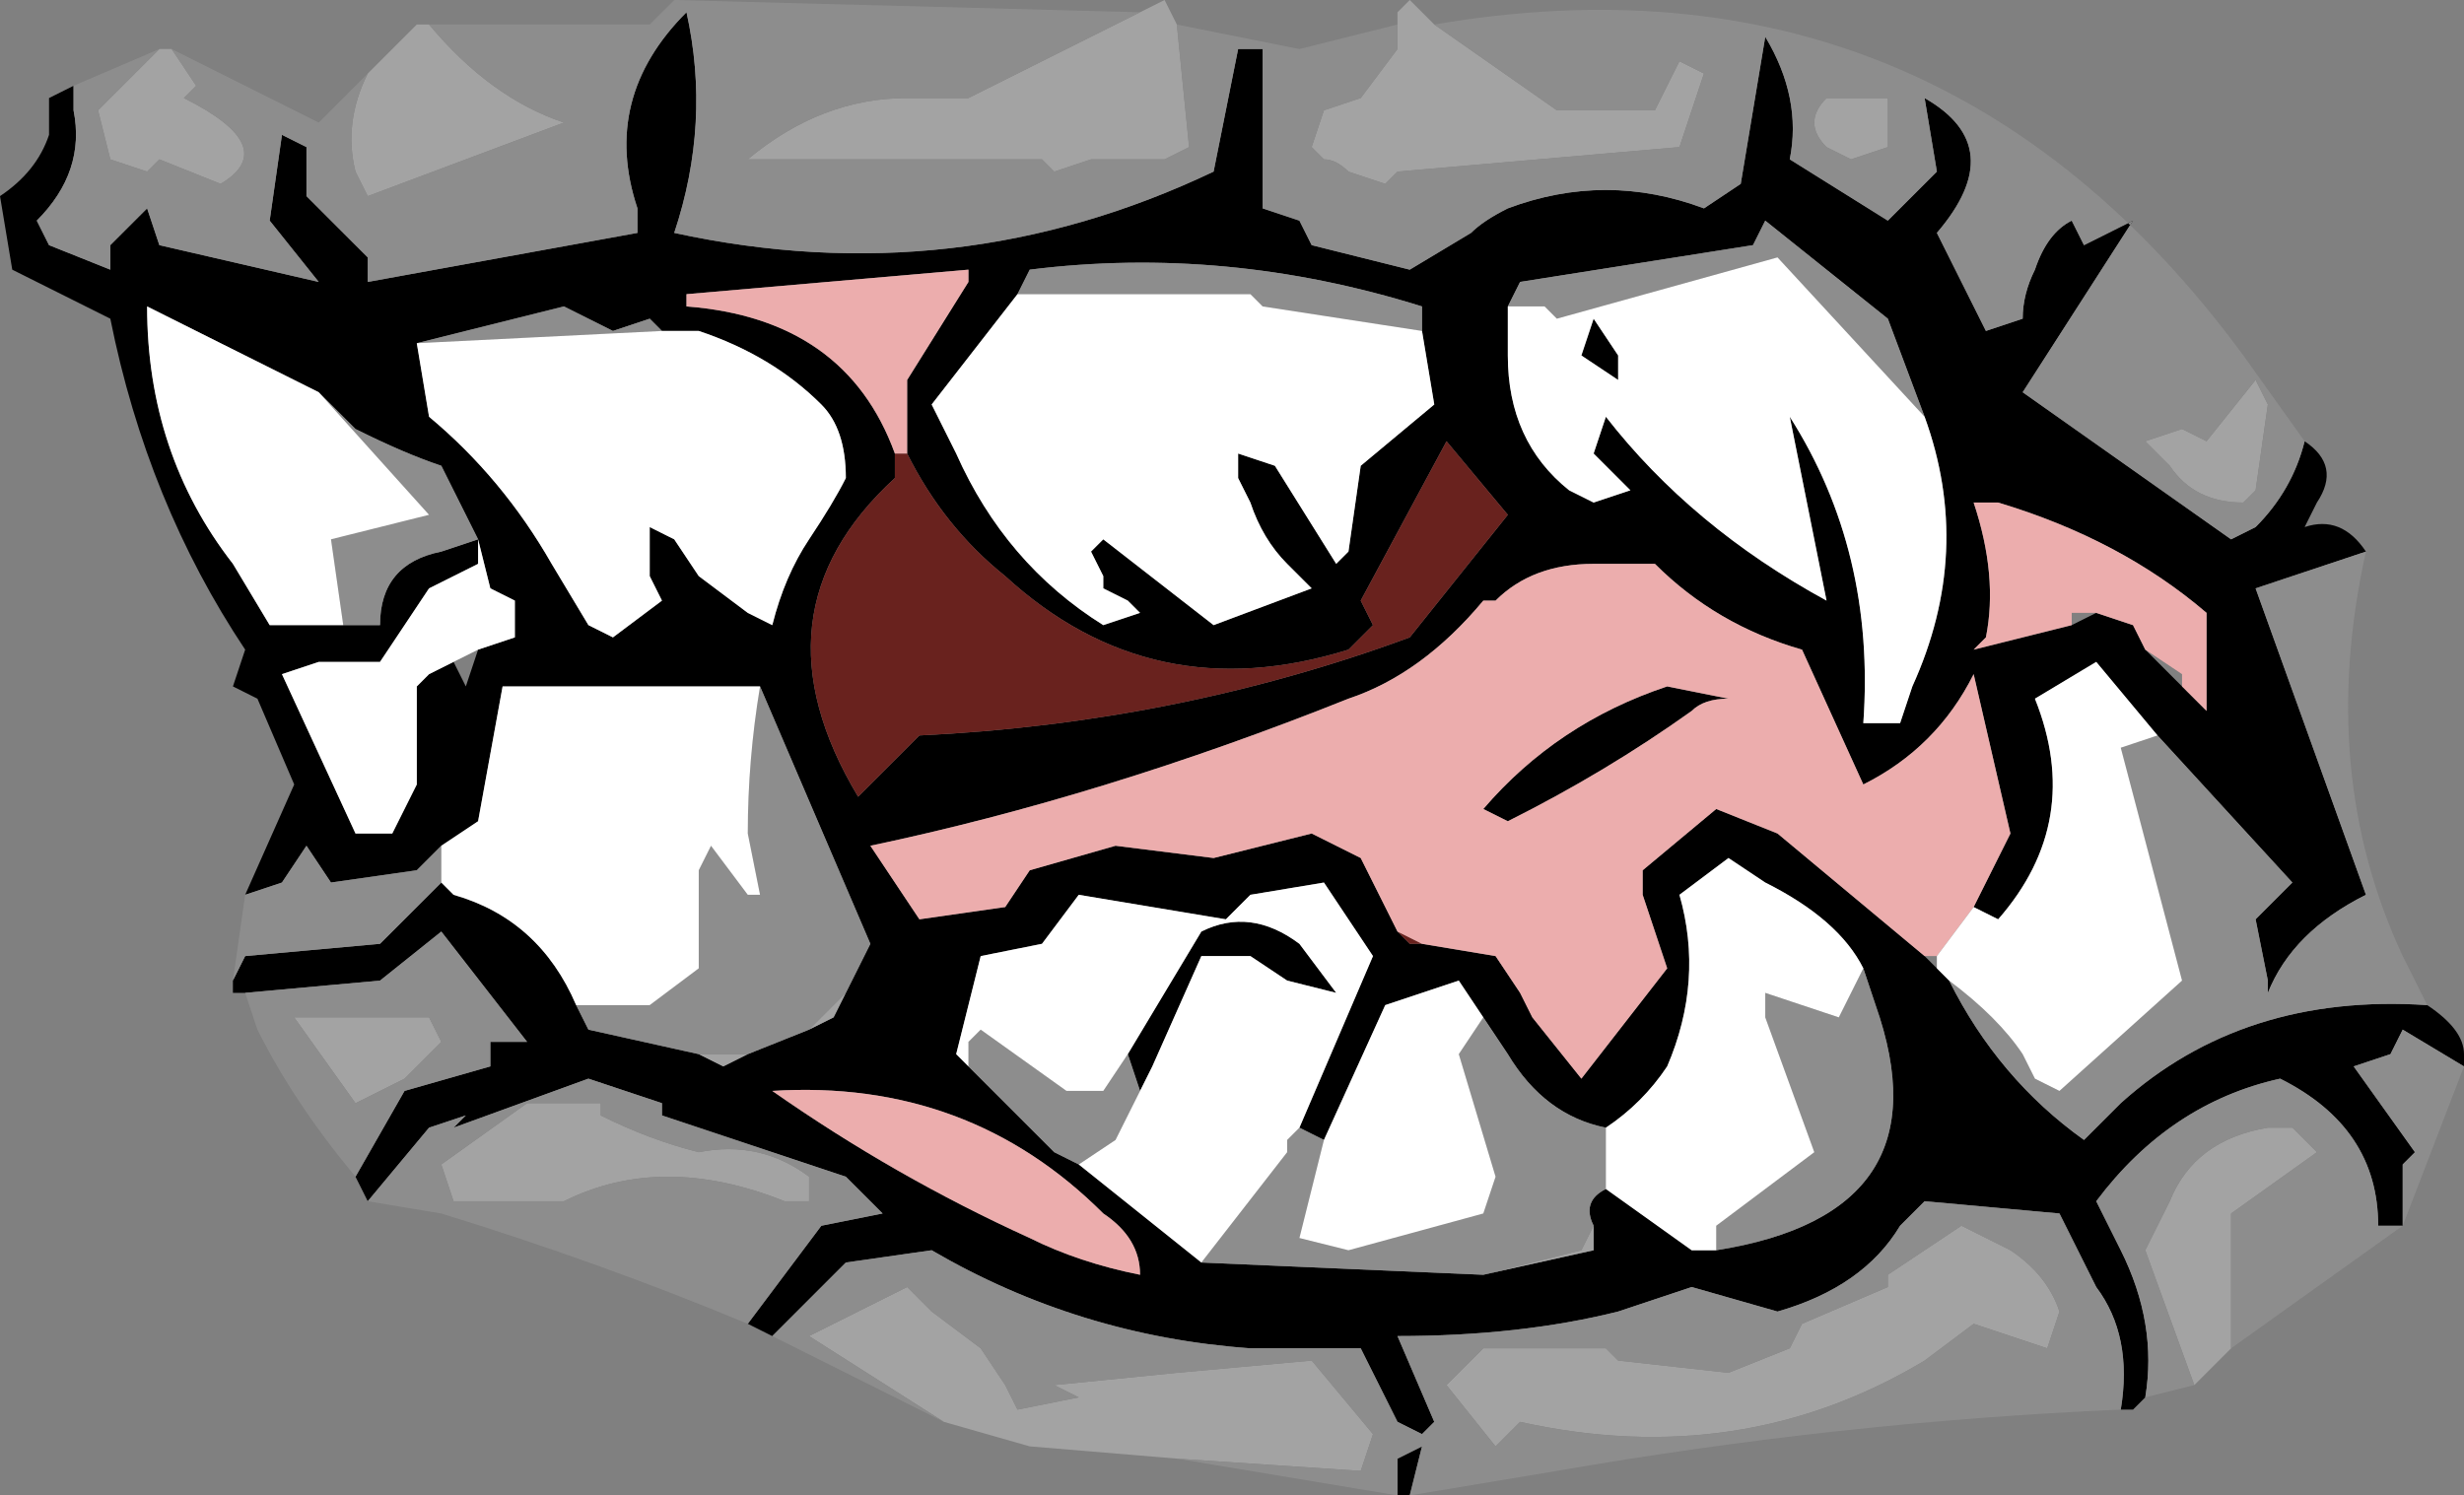 <?xml version="1.0" encoding="UTF-8" standalone="no"?>
<svg xmlns:ffdec="https://www.free-decompiler.com/flash" xmlns:xlink="http://www.w3.org/1999/xlink" ffdec:objectType="shape" height="6.1px" width="10.05px" xmlns="http://www.w3.org/2000/svg">
  <rect width="100%" height="100%" fill="#808080" stroke="none"/>
  <g transform="matrix(1.0, 0.0, 0.0, 1.0, 0.0, -0.05)">
    <path d="M9.4 1.85 Q9.55 1.95 9.45 2.1 L9.4 2.2 Q9.55 2.15 9.65 2.3 L9.2 2.45 9.65 3.7 Q9.35 3.85 9.25 4.1 L9.25 4.05 9.2 3.8 9.35 3.65 8.8 3.05 8.55 2.75 8.3 2.9 Q8.5 3.4 8.15 3.8 L8.05 3.75 8.2 3.45 8.05 2.8 Q7.9 3.1 7.6 3.25 L7.35 2.7 Q7.0 2.6 6.75 2.35 L6.5 2.35 Q6.25 2.35 6.1 2.5 L6.05 2.5 Q5.8 2.8 5.5 2.9 4.5 3.3 3.55 3.5 L3.75 3.8 4.1 3.75 4.2 3.6 4.55 3.5 4.95 3.55 5.35 3.45 5.55 3.55 5.7 3.85 5.75 3.9 5.8 3.9 6.1 3.95 6.2 4.1 6.25 4.2 6.45 4.45 6.8 4.0 6.7 3.7 6.7 3.6 7.0 3.35 7.25 3.45 7.85 3.95 7.9 4.0 7.95 4.05 Q8.15 4.45 8.5 4.7 L8.65 4.55 Q9.15 4.1 9.9 4.15 10.05 4.25 10.05 4.35 L10.05 4.4 9.8 4.25 9.75 4.35 9.6 4.4 9.85 4.75 9.8 4.8 9.8 5.05 9.7 5.05 Q9.7 4.85 9.6 4.7 9.5 4.55 9.3 4.45 8.85 4.55 8.55 4.95 L8.65 5.15 Q8.8 5.45 8.75 5.75 L8.7 5.8 8.65 5.8 Q8.7 5.5 8.55 5.3 L8.4 5.0 7.85 4.95 7.75 5.05 Q7.6 5.3 7.25 5.4 L6.9 5.3 6.6 5.4 Q6.2 5.5 5.7 5.5 L5.85 5.85 5.8 5.9 5.7 5.85 5.55 5.55 5.1 5.55 Q4.4 5.5 3.8 5.15 L3.45 5.2 3.15 5.5 3.05 5.45 3.35 5.05 3.6 5.0 3.45 4.85 2.7 4.6 2.7 4.55 2.4 4.45 1.85 4.65 1.9 4.6 1.75 4.65 1.5 4.95 1.45 4.85 1.65 4.5 2.0 4.4 2.0 4.3 2.15 4.3 1.8 3.85 1.55 4.05 1.0 4.1 0.95 4.1 0.95 4.05 1.0 3.95 1.55 3.9 1.8 3.65 1.85 3.7 Q2.2 3.8 2.35 4.15 L2.4 4.25 2.85 4.35 2.95 4.4 3.05 4.35 3.3 4.25 3.4 4.2 3.45 4.1 3.55 3.9 3.1 2.85 2.05 2.85 1.95 3.4 1.8 3.5 1.7 3.6 1.35 3.65 1.25 3.5 1.15 3.65 1.0 3.7 1.2 3.25 1.05 2.9 0.95 2.85 1.0 2.7 Q0.6 2.1 0.45 1.35 L0.05 1.15 0.0 0.85 Q0.15 0.75 0.2 0.6 L0.2 0.45 0.3 0.4 0.3 0.5 Q0.35 0.75 0.15 0.95 L0.2 1.05 0.45 1.15 0.45 1.05 0.6 0.9 0.65 1.05 1.3 1.2 1.1 0.95 1.15 0.6 1.25 0.65 1.25 0.85 1.5 1.1 1.5 1.2 2.6 1.0 2.6 0.9 Q2.45 0.45 2.8 0.1 2.9 0.55 2.75 1.0 3.9 1.25 4.95 0.75 L5.05 0.25 5.15 0.25 5.15 0.9 5.3 0.95 5.35 1.05 5.75 1.15 6.0 1.0 Q6.05 0.95 6.15 0.9 6.55 0.75 6.95 0.9 L7.1 0.8 7.2 0.2 Q7.35 0.45 7.3 0.7 L7.7 0.95 7.9 0.75 7.85 0.45 Q8.2 0.65 7.9 1.0 L8.1 1.4 8.25 1.35 Q8.25 1.25 8.3 1.15 8.35 1.0 8.45 0.95 L8.5 1.05 8.7 0.95 8.25 1.65 9.1 2.25 9.2 2.2 Q9.35 2.05 9.4 1.85 M5.75 6.15 L5.7 6.15 5.7 6.0 5.8 5.95 5.75 6.15 M8.9 2.85 L9.0 2.95 9.0 2.55 Q8.65 2.25 8.15 2.1 L8.05 2.1 Q8.15 2.4 8.1 2.65 L8.05 2.7 8.45 2.6 8.55 2.55 8.7 2.6 8.75 2.7 8.9 2.85 M7.85 1.75 L7.7 1.35 7.2 0.95 7.15 1.05 6.2 1.2 6.15 1.3 Q6.15 1.4 6.15 1.5 6.15 1.85 6.4 2.05 L6.5 2.1 6.65 2.05 6.5 1.9 6.55 1.75 Q6.9 2.2 7.45 2.5 L7.3 1.75 Q7.65 2.3 7.6 3.0 L7.75 3.0 7.8 2.85 Q8.05 2.3 7.85 1.75 M4.15 1.25 L3.8 1.7 3.9 1.9 Q4.1 2.35 4.5 2.6 L4.65 2.55 4.6 2.5 4.5 2.45 4.5 2.4 4.45 2.3 4.5 2.25 4.95 2.6 5.35 2.45 5.25 2.35 Q5.15 2.25 5.1 2.1 L5.05 2.0 5.05 1.9 5.2 1.95 5.45 2.35 5.5 2.3 5.55 1.95 5.85 1.7 5.8 1.4 5.8 1.3 Q5.0 1.05 4.2 1.15 L4.15 1.25 M6.45 1.5 L6.5 1.35 6.6 1.5 6.6 1.6 6.45 1.5 M3.65 1.9 L3.65 2.0 Q3.05 2.55 3.5 3.3 L3.75 3.05 Q4.8 3.0 5.75 2.65 L6.15 2.15 5.9 1.85 5.55 2.5 5.6 2.6 5.5 2.7 Q4.7 2.95 4.1 2.4 3.85 2.2 3.7 1.9 L3.7 1.6 3.95 1.2 3.95 1.15 2.8 1.25 2.8 1.3 Q3.45 1.35 3.65 1.9 M6.15 3.4 L6.05 3.35 Q6.35 3.0 6.8 2.85 L7.05 2.9 Q6.95 2.9 6.9 2.95 6.55 3.2 6.15 3.4 M7.0 5.15 Q7.95 5.0 7.65 4.15 L7.6 4.0 Q7.5 3.8 7.2 3.65 L7.05 3.55 6.85 3.7 Q6.95 4.05 6.8 4.4 6.7 4.55 6.55 4.65 6.3 4.6 6.15 4.35 L6.05 4.2 5.95 4.05 5.65 4.15 5.4 4.7 5.3 4.65 5.6 3.95 5.4 3.65 5.1 3.7 5.0 3.8 4.4 3.7 4.25 3.9 4.0 3.95 3.9 4.35 3.95 4.4 4.3 4.75 4.4 4.8 4.9 5.2 6.05 5.25 6.5 5.15 6.5 5.05 Q6.45 4.95 6.55 4.9 L6.9 5.15 7.0 5.15 M1.7 1.45 L1.75 1.75 Q2.05 2.0 2.25 2.35 L2.4 2.6 2.5 2.65 2.7 2.5 2.65 2.4 2.65 2.2 2.75 2.25 2.85 2.4 3.05 2.55 3.15 2.6 Q3.2 2.4 3.3 2.25 3.4 2.1 3.45 2.0 3.45 1.8 3.35 1.7 3.15 1.5 2.85 1.4 L2.7 1.4 2.65 1.35 2.5 1.4 2.3 1.3 1.7 1.45 M1.3 1.65 L0.6 1.3 Q0.6 1.9 0.95 2.35 L1.1 2.6 1.4 2.6 1.55 2.6 Q1.55 2.35 1.8 2.3 L1.95 2.25 1.8 1.95 Q1.65 1.9 1.45 1.8 L1.3 1.65 M1.95 2.7 L2.1 2.65 2.1 2.5 2.0 2.45 1.95 2.25 1.95 2.35 1.75 2.45 1.55 2.75 1.3 2.75 1.15 2.8 1.45 3.45 1.6 3.45 1.7 3.25 1.7 2.85 1.75 2.8 1.85 2.75 1.9 2.85 1.95 2.7 M4.6 4.35 L4.9 3.85 Q5.1 3.75 5.3 3.9 L5.45 4.1 5.25 4.05 5.1 3.95 4.9 3.95 4.7 4.4 4.65 4.5 4.6 4.35 M4.5 5.0 Q3.95 4.45 3.15 4.5 3.65 4.85 4.2 5.1 4.4 5.2 4.65 5.25 4.65 5.1 4.5 5.0" fill="#000000" fill-rule="evenodd" stroke="none"/>
    <path d="M9.2 1.6 L9.25 1.7 9.2 2.05 9.15 2.1 Q8.95 2.1 8.85 1.95 L8.75 1.85 8.9 1.8 9.0 1.85 9.2 1.6 M9.1 5.55 L8.95 5.7 8.75 5.15 8.85 4.95 Q8.95 4.7 9.25 4.65 L9.35 4.65 9.45 4.75 9.1 5.0 9.1 5.55 M4.8 6.0 L4.2 5.95 3.85 5.85 3.3 5.5 3.7 5.3 3.8 5.4 4.0 5.55 4.1 5.7 4.15 5.8 4.4 5.75 4.3 5.7 4.8 5.65 5.35 5.6 5.6 5.9 5.55 6.05 4.8 6.0 M0.65 0.25 L0.7 0.25 0.8 0.4 0.75 0.45 Q1.15 0.65 0.9 0.8 L0.65 0.7 0.6 0.75 0.45 0.7 0.4 0.5 0.65 0.25 M1.5 0.35 L1.7 0.15 1.75 0.15 Q2.0 0.45 2.3 0.55 L1.5 0.85 1.45 0.75 Q1.4 0.55 1.5 0.35 M4.65 0.1 L4.75 0.05 4.8 0.15 4.85 0.65 4.75 0.7 4.45 0.7 4.3 0.75 4.25 0.7 3.05 0.7 Q3.35 0.45 3.7 0.45 L3.95 0.45 4.65 0.1 M5.7 0.15 L5.7 0.1 5.75 0.05 5.85 0.15 6.35 0.5 6.75 0.5 6.85 0.3 6.95 0.35 6.85 0.65 5.7 0.75 5.65 0.8 5.5 0.75 Q5.45 0.7 5.4 0.7 L5.35 0.65 5.4 0.5 5.55 0.45 5.7 0.25 5.7 0.15 M7.45 0.65 Q7.4 0.6 7.4 0.55 7.4 0.5 7.45 0.45 7.5 0.45 7.55 0.45 7.65 0.45 7.7 0.45 L7.7 0.65 7.55 0.7 7.45 0.65 M7.7 5.3 L7.7 5.25 8.0 5.05 8.2 5.15 Q8.35 5.25 8.4 5.4 L8.35 5.55 8.05 5.45 7.85 5.6 Q7.1 6.05 6.2 5.85 L6.1 5.95 5.9 5.7 6.05 5.55 6.55 5.55 6.6 5.6 7.05 5.65 7.3 5.55 7.35 5.45 7.7 5.3 M6.05 5.25 L6.45 5.15 6.5 5.05 6.5 5.15 6.05 5.25 M2.85 4.35 L3.05 4.35 2.95 4.4 2.85 4.35 M3.3 4.25 L3.45 4.1 3.4 4.2 3.3 4.25 M1.75 4.2 L1.8 4.3 1.65 4.45 1.45 4.55 1.2 4.2 1.75 4.2 M1.95 4.95 L1.85 4.95 1.8 4.8 2.15 4.55 2.45 4.55 2.45 4.6 Q2.65 4.7 2.85 4.75 3.1 4.7 3.3 4.85 L3.3 4.95 3.2 4.95 Q2.7 4.75 2.3 4.95 L1.95 4.95" fill="#a3a3a3" fill-rule="evenodd" stroke="none"/>
    <path d="M3.7 1.9 Q3.85 2.2 4.1 2.4 4.7 2.95 5.5 2.7 L5.6 2.6 5.55 2.5 5.9 1.85 6.15 2.15 5.75 2.65 Q4.8 3.0 3.75 3.05 L3.5 3.3 Q3.05 2.55 3.65 2.0 L3.65 1.9 3.7 1.9 M6.05 2.5 L6.1 2.5 6.05 2.5 M5.7 3.85 L5.8 3.9 5.75 3.9 5.7 3.85" fill="#69221e" fill-rule="evenodd" stroke="none"/>
    <path d="M9.2 1.6 L9.0 1.85 8.9 1.8 8.75 1.85 8.85 1.95 Q8.95 2.1 9.15 2.1 L9.2 2.05 9.25 1.7 9.2 1.6 M9.65 2.3 Q9.45 3.2 9.8 3.95 L9.9 4.15 Q9.15 4.1 8.65 4.55 L8.5 4.7 Q8.15 4.45 7.95 4.05 8.15 4.2 8.25 4.35 L8.3 4.45 8.4 4.5 8.9 4.05 8.65 3.1 8.8 3.05 9.35 3.65 9.2 3.8 9.25 4.05 9.25 4.1 Q9.35 3.85 9.65 3.7 L9.2 2.45 9.65 2.3 M10.05 4.4 L9.8 5.05 9.1 5.55 9.1 5.0 9.45 4.75 9.35 4.65 9.25 4.65 Q8.95 4.7 8.85 4.95 L8.75 5.15 8.95 5.7 8.75 5.75 Q8.8 5.45 8.65 5.15 L8.55 4.95 Q8.85 4.55 9.3 4.45 9.5 4.55 9.6 4.7 9.7 4.85 9.7 5.05 L9.8 5.05 9.8 4.8 9.85 4.75 9.6 4.4 9.75 4.35 9.8 4.25 10.05 4.4 M8.65 5.8 Q7.5 5.85 6.35 6.05 L5.75 6.15 5.8 5.95 5.7 6.0 5.7 6.15 4.8 6.0 5.55 6.05 5.6 5.9 5.35 5.6 4.8 5.65 4.3 5.7 4.4 5.75 4.15 5.8 4.1 5.7 4.0 5.55 3.8 5.4 3.7 5.3 3.3 5.5 3.85 5.85 3.15 5.5 3.45 5.2 3.8 5.15 Q4.4 5.5 5.1 5.55 L5.55 5.55 5.7 5.85 5.8 5.9 5.85 5.85 5.7 5.5 Q6.2 5.5 6.6 5.4 L6.9 5.3 7.25 5.4 Q7.6 5.3 7.75 5.05 L7.85 4.95 8.4 5.0 8.55 5.3 Q8.7 5.5 8.65 5.8 M3.05 5.45 Q2.45 5.2 1.8 5.0 L1.5 4.95 1.75 4.65 1.9 4.6 1.85 4.65 2.4 4.45 2.7 4.55 2.7 4.6 3.45 4.85 3.6 5.0 3.35 5.05 3.05 5.45 M1.45 4.85 Q1.2 4.55 1.05 4.25 L1.0 4.1 1.55 4.05 1.8 3.85 2.15 4.3 2.0 4.3 2.0 4.4 1.65 4.5 1.45 4.85 M0.95 4.05 L1.0 3.7 1.15 3.65 1.25 3.5 1.35 3.65 1.7 3.6 1.8 3.5 1.8 3.65 1.55 3.9 1.0 3.95 0.95 4.05 M0.3 0.4 L0.65 0.25 0.4 0.5 0.45 0.7 0.6 0.75 0.65 0.7 0.9 0.8 Q1.15 0.65 0.75 0.45 L0.8 0.4 0.7 0.25 1.3 0.55 1.5 0.35 Q1.4 0.55 1.45 0.75 L1.5 0.85 2.3 0.55 Q2.0 0.45 1.75 0.15 L2.65 0.15 2.75 0.05 4.65 0.1 3.95 0.45 3.7 0.45 Q3.35 0.45 3.05 0.7 L4.25 0.7 4.3 0.75 4.45 0.7 4.75 0.7 4.85 0.65 4.8 0.15 5.3 0.25 5.7 0.15 5.7 0.25 5.55 0.45 5.4 0.5 5.35 0.65 5.4 0.7 Q5.45 0.7 5.5 0.75 L5.65 0.8 5.7 0.75 6.85 0.65 6.95 0.35 6.85 0.3 6.75 0.5 6.35 0.5 5.85 0.15 Q7.9 -0.2 9.15 1.5 L9.4 1.85 Q9.35 2.05 9.2 2.2 L9.1 2.25 8.25 1.65 8.7 0.95 8.5 1.05 8.45 0.95 Q8.35 1.0 8.3 1.15 8.25 1.25 8.25 1.35 L8.1 1.4 7.9 1.0 Q8.2 0.65 7.85 0.45 L7.9 0.75 7.7 0.95 7.3 0.7 Q7.35 0.45 7.2 0.2 L7.1 0.8 6.95 0.9 Q6.55 0.75 6.15 0.9 6.05 0.95 6.0 1.0 L5.75 1.15 5.35 1.05 5.3 0.95 5.15 0.9 5.15 0.25 5.05 0.25 4.95 0.75 Q3.9 1.25 2.75 1.0 2.9 0.55 2.8 0.1 2.45 0.45 2.6 0.9 L2.6 1.0 1.5 1.2 1.5 1.1 1.25 0.85 1.25 0.65 1.15 0.6 1.1 0.95 1.3 1.2 0.65 1.05 0.6 0.9 0.45 1.05 0.45 1.15 0.2 1.05 0.15 0.95 Q0.35 0.75 0.3 0.5 L0.3 0.4 M7.45 0.65 L7.55 0.7 7.7 0.65 7.7 0.45 Q7.65 0.45 7.55 0.45 7.5 0.45 7.45 0.45 7.4 0.5 7.4 0.55 7.4 0.6 7.45 0.65 M6.15 1.3 L6.2 1.2 7.15 1.05 7.2 0.95 7.7 1.35 7.85 1.75 7.25 1.1 6.35 1.35 6.3 1.3 6.15 1.3 M4.15 1.25 L4.2 1.15 Q5.0 1.05 5.8 1.3 L5.8 1.4 5.15 1.3 5.1 1.25 4.15 1.25 M7.0 5.15 L7.0 5.05 7.4 4.75 7.2 4.2 7.2 4.1 7.5 4.2 7.6 4.0 7.65 4.15 Q7.95 5.0 7.0 5.15 M6.55 4.65 L6.55 4.9 Q6.45 4.95 6.5 5.05 L6.45 5.15 6.05 5.25 4.9 5.2 5.25 4.75 5.25 4.7 5.3 4.65 5.4 4.7 5.3 5.1 5.5 5.15 6.05 5.0 6.1 4.85 5.95 4.35 6.05 4.2 6.15 4.35 Q6.3 4.6 6.55 4.65 M7.7 5.3 L7.35 5.45 7.3 5.55 7.05 5.65 6.6 5.6 6.55 5.55 6.05 5.55 5.9 5.7 6.1 5.95 6.2 5.85 Q7.1 6.05 7.85 5.6 L8.05 5.45 8.35 5.55 8.4 5.4 Q8.35 5.25 8.2 5.15 L8.0 5.05 7.7 5.25 7.7 5.3 M2.7 1.4 L1.7 1.45 2.3 1.3 2.5 1.4 2.65 1.35 2.7 1.4 M2.35 4.15 L2.65 4.15 2.85 4.0 2.85 3.6 2.9 3.5 3.05 3.7 3.1 3.7 3.05 3.45 Q3.05 3.15 3.1 2.85 L3.55 3.9 3.45 4.1 3.3 4.25 3.05 4.35 2.85 4.35 2.4 4.25 2.35 4.15 M1.4 2.6 L1.35 2.25 1.75 2.15 1.3 1.65 1.45 1.8 Q1.65 1.9 1.8 1.95 L1.95 2.25 1.8 2.3 Q1.55 2.35 1.55 2.6 L1.4 2.6 M1.75 4.2 L1.2 4.2 1.45 4.55 1.65 4.45 1.8 4.3 1.75 4.2 M1.95 4.95 L2.3 4.95 Q2.7 4.75 3.2 4.95 L3.3 4.95 3.3 4.85 Q3.1 4.7 2.85 4.75 2.65 4.7 2.45 4.6 L2.45 4.55 2.15 4.55 1.8 4.8 1.85 4.95 1.95 4.95 M4.65 4.5 L4.55 4.7 4.4 4.8 4.3 4.75 3.95 4.4 3.95 4.3 4.0 4.25 4.35 4.5 4.5 4.5 4.6 4.35 4.65 4.5" fill="#8d8d8d" fill-rule="evenodd" stroke="none"/>
    <path d="M8.45 2.6 L8.05 2.7 8.1 2.65 Q8.15 2.4 8.05 2.1 L8.15 2.1 Q8.65 2.25 9.0 2.55 L9.0 2.95 8.9 2.85 8.9 2.8 8.75 2.7 8.7 2.6 8.55 2.55 8.45 2.55 8.45 2.6 M3.65 1.9 Q3.45 1.35 2.8 1.3 L2.8 1.25 3.95 1.15 3.95 1.2 3.7 1.6 3.7 1.9 3.65 1.9 M6.1 2.5 Q6.25 2.35 6.5 2.35 L6.75 2.35 Q7.0 2.6 7.35 2.7 L7.6 3.25 Q7.9 3.1 8.05 2.8 L8.2 3.45 8.05 3.75 7.9 3.95 7.85 3.95 7.25 3.45 7.0 3.35 6.7 3.6 6.7 3.7 6.8 4.0 6.45 4.45 6.25 4.2 6.2 4.1 6.1 3.95 5.8 3.9 5.7 3.85 5.55 3.55 5.35 3.45 4.95 3.55 4.55 3.5 4.2 3.6 4.1 3.75 3.75 3.8 3.55 3.5 Q4.5 3.3 5.5 2.9 5.8 2.8 6.05 2.5 L6.1 2.5 M6.15 3.4 Q6.55 3.2 6.9 2.95 6.95 2.9 7.05 2.9 L6.8 2.85 Q6.35 3.0 6.05 3.35 L6.15 3.4 M4.5 5.0 Q4.65 5.1 4.65 5.25 4.4 5.2 4.2 5.1 3.65 4.85 3.15 4.5 3.95 4.45 4.5 5.0" fill="#ecadad" fill-rule="evenodd" stroke="none"/>
    <path d="M8.8 3.05 L8.65 3.1 8.9 4.05 8.4 4.5 8.3 4.45 8.25 4.35 Q8.15 4.2 7.95 4.05 L7.9 4.0 7.9 3.95 8.05 3.75 8.15 3.8 Q8.5 3.4 8.3 2.9 L8.55 2.75 8.8 3.05 M6.15 1.3 L6.3 1.3 6.35 1.35 7.25 1.1 7.85 1.75 Q8.05 2.3 7.8 2.85 L7.75 3.0 7.6 3.0 Q7.65 2.3 7.3 1.75 L7.45 2.5 Q6.9 2.2 6.55 1.75 L6.5 1.9 6.65 2.05 6.5 2.1 6.4 2.05 Q6.15 1.85 6.15 1.5 6.15 1.4 6.15 1.3 M5.8 1.4 L5.85 1.7 5.55 1.95 5.5 2.3 5.45 2.35 5.2 1.95 5.05 1.9 5.05 2.0 5.1 2.1 Q5.15 2.25 5.25 2.35 L5.35 2.45 4.95 2.6 4.5 2.25 4.45 2.3 4.5 2.4 4.5 2.45 4.6 2.5 4.65 2.55 4.5 2.6 Q4.1 2.35 3.9 1.9 L3.8 1.7 4.15 1.25 5.1 1.25 5.15 1.3 5.8 1.4 M6.45 1.5 L6.6 1.6 6.6 1.5 6.5 1.35 6.45 1.5 M7.6 4.0 L7.5 4.2 7.2 4.1 7.2 4.2 7.4 4.75 7.0 5.05 7.0 5.15 6.9 5.15 6.55 4.9 6.55 4.65 Q6.7 4.55 6.8 4.4 6.95 4.05 6.85 3.7 L7.05 3.55 7.2 3.65 Q7.5 3.8 7.6 4.0 M6.05 4.2 L5.95 4.35 6.1 4.85 6.05 5.0 5.5 5.15 5.3 5.1 5.4 4.7 5.65 4.15 5.95 4.05 6.05 4.2 M5.3 4.65 L5.25 4.7 5.25 4.75 4.9 5.2 4.4 4.8 4.55 4.7 4.65 4.5 4.7 4.4 4.9 3.95 5.1 3.95 5.25 4.05 5.45 4.1 5.3 3.9 Q5.1 3.75 4.9 3.85 L4.6 4.35 4.5 4.5 4.35 4.5 4.0 4.25 3.95 4.3 3.95 4.4 3.9 4.35 4.0 3.95 4.25 3.9 4.4 3.7 5.0 3.8 5.1 3.7 5.4 3.65 5.6 3.95 5.3 4.65 M2.7 1.4 L2.85 1.4 Q3.15 1.5 3.35 1.7 3.45 1.8 3.45 2.0 3.4 2.1 3.3 2.25 3.2 2.4 3.15 2.6 L3.05 2.55 2.85 2.4 2.75 2.25 2.65 2.2 2.65 2.4 2.7 2.5 2.5 2.65 2.4 2.6 2.25 2.35 Q2.05 2.0 1.75 1.75 L1.7 1.45 2.7 1.4 M3.1 2.85 Q3.05 3.15 3.05 3.45 L3.1 3.7 3.05 3.7 2.9 3.5 2.85 3.6 2.85 4.0 2.65 4.15 2.35 4.15 Q2.2 3.8 1.85 3.7 L1.8 3.65 1.8 3.5 1.95 3.4 2.05 2.85 3.1 2.85 M1.4 2.6 L1.1 2.6 0.95 2.35 Q0.6 1.9 0.6 1.3 L1.3 1.65 1.75 2.15 1.35 2.25 1.4 2.6 M1.95 2.25 L2.0 2.45 2.1 2.5 2.1 2.65 1.95 2.7 1.85 2.75 1.75 2.8 1.7 2.85 1.7 3.25 1.6 3.45 1.45 3.45 1.15 2.8 1.3 2.75 1.55 2.75 1.75 2.45 1.95 2.35 1.95 2.25" fill="#ffffff" fill-rule="evenodd" stroke="none"/>
  </g>
</svg>
